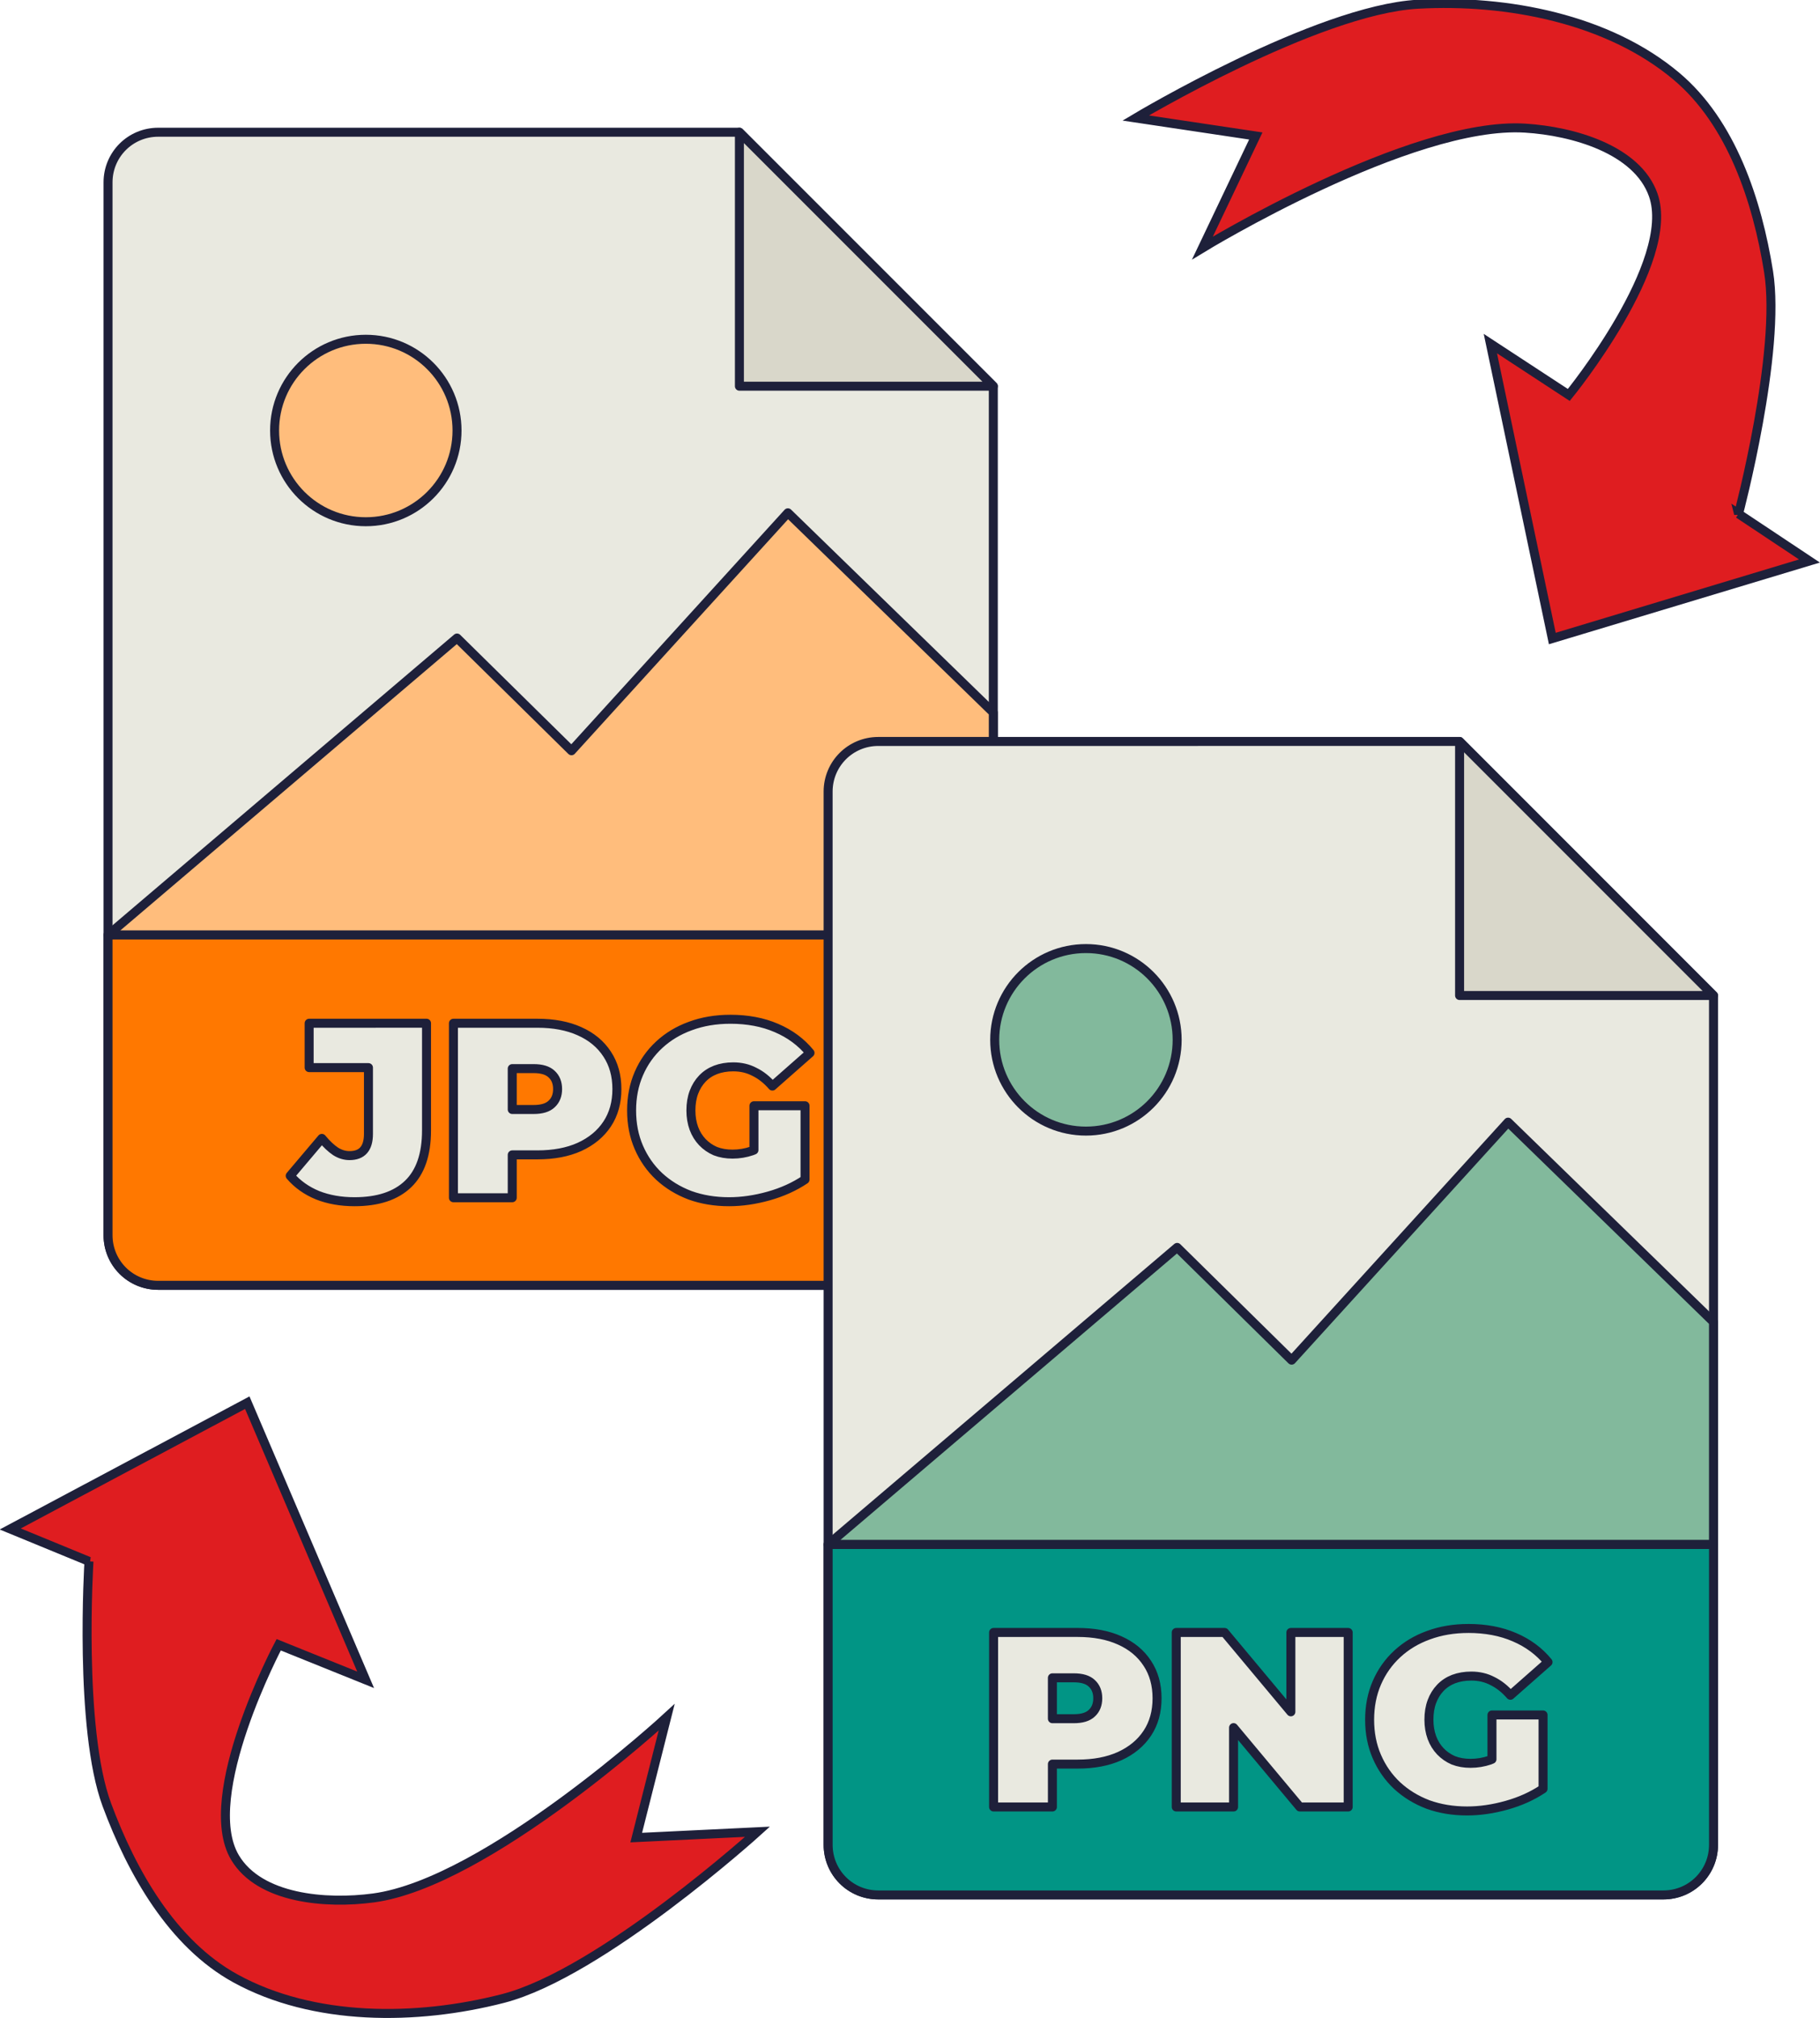 <?xml version="1.0" encoding="UTF-8" standalone="no"?>
<!-- Created with Inkscape (http://www.inkscape.org/) -->

<svg
   width="202.44mm"
   height="224.421mm"
   viewBox="0 0 202.44 224.421"
   version="1.1"
   id="svg2357"
   inkscape:version="1.2.2 (732a01da63, 2022-12-09)"
   sodipodi:docname="main_icon.svg"
   xmlns:inkscape="http://www.inkscape.org/namespaces/inkscape"
   xmlns:sodipodi="http://sodipodi.sourceforge.net/DTD/sodipodi-0.dtd"
   xmlns="http://www.w3.org/2000/svg"
   xmlns:svg="http://www.w3.org/2000/svg">
  <sodipodi:namedview
     id="namedview2359"
     pagecolor="#ffffff"
     bordercolor="#666666"
     borderopacity="1.0"
     inkscape:showpageshadow="2"
     inkscape:pageopacity="0.0"
     inkscape:pagecheckerboard="0"
     inkscape:deskcolor="#d1d1d1"
     inkscape:document-units="mm"
     showgrid="false"
     inkscape:zoom="0.97053472"
     inkscape:cx="19.576837"
     inkscape:cy="345.68573"
     inkscape:window-width="1920"
     inkscape:window-height="991"
     inkscape:window-x="-9"
     inkscape:window-y="-9"
     inkscape:window-maximized="1"
     inkscape:current-layer="layer1" />
  <defs
     id="defs2354" />
  <g
     inkscape:label="Layer 1"
     inkscape:groupmode="layer"
     id="layer1">
    <path
       id="path2318"
       style="fill:#e9e9e0;fill-opacity:1;stroke:#1e203a;stroke-width:1;stroke-linecap:butt;stroke-linejoin:round;stroke-dasharray:none;stroke-opacity:1;paint-order:markers fill stroke;stop-color:#000000"
       d="m 17.592,14.703 c -3.089,0 -5.575,2.486 -5.575,5.574 V 137.343 c 0,3.088 2.486,5.574 5.575,5.574 h 87.32 c 3.089,0 5.575,-2.486 5.575,-5.574 V 42.942 L 82.245,14.703 Z" />
    <path
       id="path2320"
       style="fill:#ffbd7c;fill-opacity:1;stroke:#1e203a;stroke-width:1;stroke-linecap:butt;stroke-linejoin:round;stroke-dasharray:none;stroke-opacity:1;paint-order:markers fill stroke"
       d="M 87.639,57.019 63.567,83.476 50.835,70.943 12.017,103.965 H 110.486 V 79.23 Z" />
    <path
       id="path2322"
       style="fill:#d9d7ca;fill-opacity:1;stroke:#1e203a;stroke-width:1;stroke-linecap:butt;stroke-linejoin:round;stroke-dasharray:none;stroke-opacity:1;paint-order:markers fill stroke;stop-color:#000000"
       d="M 82.245,14.703 V 42.942 h 28.241 z" />
    <path
       id="path2324"
       style="fill:#ff7800;fill-opacity:1;stroke:#1e203a;stroke-width:1;stroke-linecap:butt;stroke-linejoin:round;stroke-dasharray:none;stroke-opacity:1;paint-order:markers fill stroke;stop-color:#000000"
       d="m 12.017,103.965 v 33.378 c 0,3.088 2.486,5.574 5.575,5.574 h 87.32 c 3.089,0 5.575,-2.486 5.575,-5.574 v -33.378 z" />
    <ellipse
       style="fill:#ffbd7c;fill-opacity:1;stroke:#1e203a;stroke-width:1;stroke-linecap:butt;stroke-linejoin:round;stroke-dasharray:none;stroke-opacity:1;paint-order:markers fill stroke;stop-color:#000000"
       id="ellipse2326"
       cx="40.689"
       cy="47.868"
       rx="10.146"
       ry="10.145" />
    <g
       aria-label="JPG"
       id="g2330"
       style="font-weight:900;font-size:24.971px;line-height:1.3;font-family:Montserrat;-inkscape-font-specification:'Montserrat, Heavy';letter-spacing:0px;fill:#e9e9e0;stroke:#1e203a;stroke-width:0.901;stroke-linecap:butt;stroke-linejoin:round;stroke-dasharray:none;stroke-opacity:1;paint-order:markers fill stroke"
       transform="matrix(1.11,0,0,1.11,560.541,-67.302)">
      <path
         id="path2328"
         d="m -431.812,162.735 c -1.448,0 -2.78,0.224 -3.996,0.674 -1.199,0.433 -2.239,1.058 -3.121,1.873 -0.882,0.816 -1.565,1.781 -2.047,2.896 -0.483,1.115 -0.725,2.347 -0.725,3.695 0,1.348 0.242,2.581 0.725,3.696 0.483,1.115 1.157,2.081 2.023,2.896 0.882,0.816 1.915,1.449 3.096,1.898 1.199,0.433 2.505,0.649 3.92,0.649 1.282,0 2.605,-0.191 3.97,-0.574 1.365,-0.383 2.58,-0.932 3.646,-1.648 v -7.392 h -5.119 v 4.441 c -0.067,0.028 -0.133,0.055 -0.199,0.08 -0.633,0.216 -1.282,0.325 -1.948,0.325 -0.633,0 -1.207,-0.1 -1.723,-0.3 -0.499,-0.216 -0.932,-0.516 -1.298,-0.899 -0.366,-0.383 -0.649,-0.84 -0.849,-1.373 -0.2,-0.549 -0.3,-1.149 -0.3,-1.798 0,-0.683 0.1,-1.29 0.3,-1.823 0.2,-0.533 0.483,-0.991 0.849,-1.374 0.366,-0.383 0.807,-0.674 1.323,-0.874 0.533,-0.2 1.123,-0.3 1.772,-0.3 0.782,0 1.49,0.167 2.123,0.5 0.649,0.316 1.248,0.791 1.798,1.423 l 3.771,-3.321 c -0.882,-1.082 -2.006,-1.914 -3.371,-2.497 -1.348,-0.583 -2.888,-0.874 -4.619,-0.874 z m -42.201,0.399 v 4.445 h 5.943 v 6.642 c 0,1.448 -0.633,2.172 -1.898,2.172 -0.483,0 -0.949,-0.142 -1.398,-0.425 -0.449,-0.3 -0.907,-0.733 -1.374,-1.299 l -3.171,3.746 c 0.732,0.849 1.648,1.498 2.747,1.948 1.099,0.433 2.331,0.649 3.696,0.649 2.347,0 4.137,-0.591 5.369,-1.773 1.232,-1.182 1.848,-2.971 1.848,-5.369 v -10.737 z m 14.458,0 v 17.48 h 5.893 v -4.295 h 2.522 c 1.631,0 3.038,-0.267 4.22,-0.799 1.199,-0.549 2.123,-1.315 2.772,-2.297 0.649,-0.982 0.974,-2.147 0.974,-3.496 0,-1.348 -0.324,-2.514 -0.974,-3.496 -0.649,-0.999 -1.573,-1.765 -2.772,-2.298 -1.182,-0.533 -2.588,-0.799 -4.22,-0.799 z m 5.893,4.544 h 2.148 c 0.816,0 1.415,0.184 1.798,0.55 0.4,0.366 0.599,0.866 0.599,1.498 0,0.633 -0.2,1.132 -0.599,1.498 -0.383,0.366 -0.982,0.549 -1.798,0.549 h -2.148 z"
         style="stroke:#1e203a;stroke-width:0.901;stroke-linecap:butt;stroke-linejoin:round;stroke-dasharray:none;stroke-opacity:1;paint-order:markers fill stroke" />
    </g>
    <g
       id="g2344"
       style="stroke:#1e203a;stroke-width:0.781;stroke-dasharray:none;stroke-opacity:1"
       transform="matrix(1.281,0,0,1.281,439.202,-2119.975)">
      <path
         id="path2332"
         style="fill:#e9e9e0;fill-opacity:1;stroke:#1e203a;stroke-width:0.781;stroke-linecap:square;stroke-linejoin:round;stroke-dasharray:none;stroke-opacity:1;stop-color:#000000"
         d="m -266.599,1719.297 c -2.411,0 -4.353,1.941 -4.353,4.353 v 91.416 c 0,2.412 1.941,4.353 4.353,4.353 h 68.174 c 2.411,0 4.353,-1.941 4.353,-4.353 v -73.718 l -22.049,-22.052 z" />
      <path
         id="path2334"
         style="fill:#82b99c;fill-opacity:1;stroke:#1e203a;stroke-width:0.781;stroke-linecap:butt;stroke-linejoin:round;stroke-dasharray:none;stroke-opacity:1"
         d="m -211.91,1752.341 -18.794,20.66 -9.941,-9.787 -30.307,25.787 h 76.879 v -19.315 z" />
      <path
         id="path2336"
         style="fill:#d9d7ca;fill-opacity:1;stroke:#1e203a;stroke-width:0.781;stroke-linecap:square;stroke-linejoin:round;stroke-dasharray:none;stroke-opacity:1;stop-color:#000000"
         d="m -216.121,1719.297 v 22.052 h 22.049 z" />
      <path
         id="path2338"
         style="fill:#019585;fill-opacity:1;stroke:#1e203a;stroke-width:0.781;stroke-linecap:square;stroke-linejoin:round;stroke-dasharray:none;stroke-opacity:1;stop-color:#000000"
         d="m -270.951,1789.001 v 26.065 c 0,2.412 1.941,4.353 4.353,4.353 h 68.174 c 2.411,0 4.353,-1.941 4.353,-4.353 v -26.065 z" />
      <ellipse
         style="fill:#82b99c;fill-opacity:1;stroke:#1e203a;stroke-width:0.781;stroke-linecap:square;stroke-linejoin:round;stroke-dasharray:none;stroke-opacity:1;stop-color:#000000"
         id="ellipse2340"
         cx="-248.566"
         cy="1745.196"
         rx="7.921"
         ry="7.922" />
      <path
         id="path2342"
         style="font-style:normal;font-variant:normal;font-weight:900;font-stretch:normal;font-size:24.971px;line-height:1.3;font-family:Montserrat;-inkscape-font-specification:'Montserrat, Heavy';font-variant-ligatures:normal;font-variant-caps:normal;font-variant-numeric:normal;font-variant-east-asian:normal;letter-spacing:0px;fill:#e9e9e0;fill-opacity:1;stroke:#1e203a;stroke-width:0.781;stroke-linejoin:round;stroke-dasharray:none;stroke-opacity:1"
         d="m -215.364,1796.29 c -1.255,0 -2.409,0.194 -3.462,0.584 -1.039,0.375 -1.94,0.916 -2.705,1.623 -0.765,0.707 -1.356,1.544 -1.774,2.51 -0.418,0.967 -0.628,2.034 -0.628,3.203 0,1.169 0.209,2.236 0.628,3.203 0.418,0.967 1.003,1.803 1.753,2.51 0.765,0.707 1.659,1.255 2.683,1.645 1.039,0.375 2.171,0.562 3.397,0.562 1.111,0 2.257,-0.166 3.44,-0.498 1.183,-0.332 2.236,-0.808 3.159,-1.428 v -6.406 h -4.436 v 3.844 c -0.058,0.024 -0.116,0.053 -0.173,0.073 -0.548,0.188 -1.111,0.281 -1.688,0.281 -0.548,0 -1.046,-0.087 -1.493,-0.26 -0.433,-0.188 -0.807,-0.447 -1.125,-0.779 -0.317,-0.332 -0.563,-0.728 -0.736,-1.19 -0.173,-0.476 -0.26,-0.996 -0.26,-1.558 0,-0.592 0.087,-1.118 0.26,-1.58 0.173,-0.462 0.418,-0.859 0.736,-1.19 0.317,-0.332 0.7,-0.584 1.147,-0.757 0.462,-0.173 0.974,-0.26 1.536,-0.26 0.678,0 1.291,0.145 1.839,0.433 0.563,0.274 1.082,0.685 1.558,1.233 l 3.267,-2.878 c -0.765,-0.938 -1.738,-1.659 -2.921,-2.164 -1.168,-0.505 -2.503,-0.757 -4.003,-0.757 z m -41.22,0.346 v 15.148 h 5.107 v -3.722 h 2.185 c 1.414,0 2.633,-0.231 3.657,-0.693 1.039,-0.476 1.839,-1.139 2.401,-1.991 0.563,-0.851 0.844,-1.861 0.844,-3.03 0,-1.169 -0.281,-2.179 -0.844,-3.03 -0.563,-0.866 -1.363,-1.529 -2.401,-1.991 -1.024,-0.462 -2.243,-0.692 -3.657,-0.692 z m 15.86,0 v 15.148 h 4.977 v -6.888 l 5.755,6.888 h 4.198 v -15.148 h -4.977 v 6.888 l -5.756,-6.888 z m -10.754,3.938 h 1.861 c 0.707,0 1.226,0.159 1.558,0.476 0.346,0.317 0.519,0.75 0.519,1.299 0,0.548 -0.173,0.981 -0.519,1.298 -0.332,0.317 -0.851,0.476 -1.558,0.476 h -1.861 z" />
    </g>
    <g
       id="g2350"
       transform="matrix(1.281,0,0,1.281,279.467,340.069)"
       style="fill:#df1d20;fill-opacity:1;stroke-width:0.781;stroke-dasharray:none;stroke:#1e203a;stroke-opacity:1">
      <path
         style="fill:#df1d20;fill-opacity:1;stroke:#1e203a;stroke-width:0.781;stroke-linecap:butt;stroke-linejoin:miter;stroke-dasharray:none;stroke-opacity:1"
         d="m -67.203,-220.871 6.158,4.095 -22.329,6.729 -5.379,-25.6 6.809,4.458 c 0,0 9.407,-11.514 7.329,-17.371 -1.395,-3.933 -6.945,-5.529 -11.114,-5.789 -9.945,-0.621 -28.025,10.405 -28.025,10.405 l 4.632,-9.725 -10.428,-1.56 c 0,0 15.701,-9.384 24.49,-9.875 7.762,-0.434 16.549,1.275 22.466,6.256 4.779,4.024 7.01,10.786 7.997,16.956 1.116,6.972 -2.606,21.022 -2.606,21.022 z"
         id="path2346"
         sodipodi:nodetypes="cssccaacccaaac" />
      <path
         style="fill:#df1d20;fill-opacity:1;stroke:#1e203a;stroke-width:0.781;stroke-linecap:butt;stroke-linejoin:miter;stroke-dasharray:none;stroke-opacity:1"
         d="m -210.436,-129.944 -6.839,-2.812 20.583,-10.962 10.277,24.055 -7.549,-3.042 c 0,0 -6.976,13.13 -3.794,18.468 2.137,3.585 7.892,4.065 12.031,3.506 9.875,-1.334 25.451,-15.68 25.451,-15.68 l -2.642,10.443 10.532,-0.507 c 0,0 -13.565,12.271 -22.088,14.47 -7.527,1.942 -16.479,1.983 -23.256,-1.746 -5.473,-3.012 -8.982,-9.208 -11.156,-15.067 -2.457,-6.62 -1.552,-21.126 -1.552,-21.126 z"
         id="path2348"
         sodipodi:nodetypes="cssccaacccaaac" />
    </g>
  </g>
</svg>

